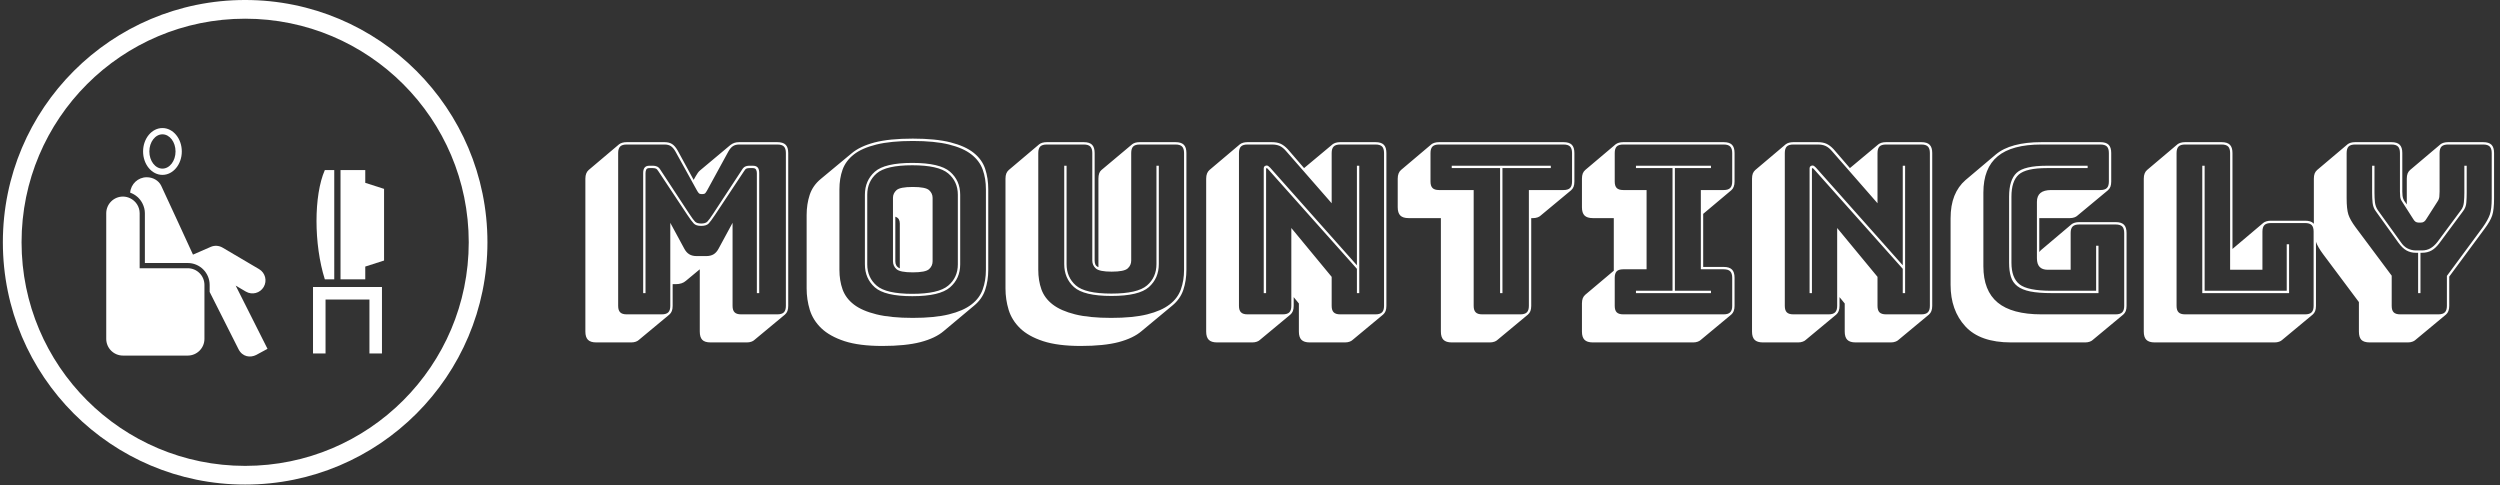 <svg xmlns="http://www.w3.org/2000/svg" version="1.1" xmlns:xlink="http://www.w3.org/1999/xlink" xmlns:svgjs="http://svgjs.dev/svgjs" width="1000" height="194" viewBox="0 0 1000 194"><rect x="0" y="0" width="1000" height="194" fill="#333333" stroke="none"/><g transform="matrix(1,0,0,1,-0.606,-0.084)"><svg viewBox="0 0 396 77" data-background-color="#ffffff" preserveAspectRatio="xMidYMid meet" height="194" width="1000" xmlns="http://www.w3.org/2000/svg" xmlns:xlink="http://www.w3.org/1999/xlink"><g id="tight-bounds" transform="matrix(1,0,0,1,0.24,0.033)"><svg viewBox="0 0 395.52 76.933" height="76.933" width="395.52"><g><svg viewBox="0 0 516.215 100.41" height="76.933" width="395.52"><g transform="matrix(1,0,0,1,120.695,28.723)"><svg viewBox="0 0 395.52 42.964" height="42.964" width="395.52"><g><svg viewBox="0 0 395.52 42.964" height="42.964" width="395.52"><g><svg viewBox="0 0 395.52 42.964" height="42.964" width="395.52"><g transform="matrix(1,0,0,1,0,0)"><svg width="395.52" viewBox="2.25 -37.25 404.58 43.95" height="42.964" data-palette-color="#ffffff"><path d="M26.8-19.25L26.8-19.25Q27.7-19.25 28.1-19.65 28.5-20.05 29.35-21.35L29.35-21.35 35.45-30.65Q35.75-31.15 36.13-31.33 36.5-31.5 36.9-31.5L36.9-31.5 37.75-31.5Q38.45-31.5 38.78-31.13 39.1-30.75 39.1-29.95L39.1-29.95 39.1-4.5 38.6-4.5 38.6-29.95Q38.6-30.35 38.43-30.68 38.25-31 37.75-31L37.75-31 37-31Q36.65-31 36.4-30.9 36.15-30.8 35.85-30.3L35.85-30.3 29.75-21.1Q28.85-19.75 28.38-19.25 27.9-18.75 26.8-18.75L26.8-18.75Q25.7-18.75 25.23-19.25 24.75-19.75 23.85-21.1L23.85-21.1 17.75-30.3Q17.45-30.8 17.18-30.9 16.9-31 16.55-31L16.55-31 15.8-31Q15.3-31 15.15-30.68 15-30.35 15-29.95L15-29.95 15-4.5 14.5-4.5 14.5-29.95Q14.5-30.75 14.83-31.13 15.15-31.5 15.8-31.5L15.8-31.5 16.65-31.5Q17.05-31.5 17.45-31.33 17.85-31.15 18.15-30.65L18.15-30.65 24.25-21.35Q25.1-20.05 25.5-19.65 25.9-19.25 26.8-19.25ZM11 0L18.45 0Q19.4 0 19.83-0.43 20.25-0.85 20.25-1.8L20.25-1.8 20.25-19.4 23.2-13.95Q23.65-13.1 24.28-12.73 24.9-12.35 25.85-12.35L25.85-12.35 27.85-12.35Q28.8-12.35 29.43-12.73 30.05-13.1 30.5-13.95L30.5-13.95 33.45-19.4 33.45-1.8Q33.45-0.85 33.88-0.43 34.3 0 35.25 0L35.25 0 42.95 0Q43.9 0 44.33-0.43 44.75-0.85 44.75-1.8L44.75-1.8 44.75-34.2Q44.75-35.15 44.33-35.58 43.9-36 42.95-36L42.95-36 34.85-36Q34.05-36 33.52-35.65 33-35.3 32.55-34.5L32.55-34.5 28.1-26.35Q27.85-25.9 27.68-25.7 27.5-25.5 27.2-25.5L27.2-25.5 26.75-25.5Q26.45-25.5 26.28-25.7 26.1-25.9 25.85-26.35L25.85-26.35 21.35-34.5Q20.9-35.3 20.38-35.65 19.85-36 19.05-36L19.05-36 11-36Q10.05-36 9.63-35.58 9.2-35.15 9.2-34.2L9.2-34.2 9.2-1.8Q9.2-0.85 9.63-0.43 10.05 0 11 0L11 0ZM20.05 0.05L20.05 0.05 13.55 5.45Q13.35 5.65 12.93 5.8 12.5 5.95 12 5.95L12 5.95 4.55 5.95Q3.35 5.95 2.8 5.4 2.25 4.85 2.25 3.65L2.25 3.65 2.25-28.75Q2.25-29.4 2.43-29.85 2.6-30.3 2.95-30.6L2.95-30.6 9.4-36.05Q9.65-36.25 10.08-36.38 10.5-36.5 11-36.5L11-36.5 19.05-36.5Q20-36.5 20.63-36.1 21.25-35.7 21.8-34.75L21.8-34.75 25.2-28.5 25.65-29.3Q25.85-29.65 26.08-29.98 26.3-30.3 26.55-30.5L26.55-30.5 33-35.9Q33.4-36.2 33.83-36.35 34.25-36.5 34.85-36.5L34.85-36.5 42.95-36.5Q44.15-36.5 44.7-35.95 45.25-35.4 45.25-34.2L45.25-34.2 45.25-1.8Q45.25-1.15 45.08-0.7 44.9-0.25 44.55 0.05L44.55 0.05 38.05 5.45Q37.85 5.65 37.43 5.8 37 5.95 36.5 5.95L36.5 5.95 28.8 5.95Q27.55 5.95 27.03 5.4 26.5 4.85 26.5 3.65L26.5 3.65 26.5-9.55 23.55-7.1Q23.15-6.75 22.63-6.58 22.1-6.4 21.4-6.4L21.4-6.4 20.75-6.4 20.75-1.8Q20.75-1.15 20.58-0.7 20.4-0.25 20.05 0.05ZM84.65-1.85L78.2 3.55Q76.45 5.05 73.3 5.88 70.15 6.7 65.2 6.7L65.2 6.7Q60.3 6.7 57.17 5.68 54.05 4.65 52.27 2.95 50.5 1.25 49.82-0.95 49.15-3.15 49.15-5.5L49.15-5.5 49.15-21.05Q49.15-23.35 49.8-25.33 50.45-27.3 52.15-28.7L52.15-28.7 58.65-34.1Q60.4-35.6 63.52-36.43 66.65-37.25 71.65-37.25L71.65-37.25Q76.55-37.25 79.67-36.45 82.8-35.65 84.57-34.23 86.35-32.8 87-30.83 87.65-28.85 87.65-26.5L87.65-26.5 87.65-9.45Q87.65-7.15 87-5.2 86.35-3.25 84.65-1.85L84.65-1.85ZM87.15-9.45L87.15-9.45 87.15-26.5Q87.15-28.8 86.47-30.68 85.8-32.55 84.07-33.9 82.35-35.25 79.32-36 76.3-36.75 71.65-36.75L71.65-36.75Q67-36.75 63.95-36 60.9-35.25 59.17-33.9 57.45-32.55 56.77-30.68 56.1-28.8 56.1-26.5L56.1-26.5 56.1-9.45Q56.1-7.15 56.77-5.28 57.45-3.4 59.17-2.08 60.9-0.75 63.95 0 67 0.75 71.65 0.75L71.65 0.75Q76.3 0.75 79.32 0 82.35-0.75 84.07-2.08 85.8-3.4 86.47-5.28 87.15-7.15 87.15-9.45ZM81.7-25.35L81.7-10.6Q81.7-7.6 79.55-5.73 77.4-3.85 71.55-3.85L71.55-3.85Q65.7-3.85 63.6-5.73 61.5-7.6 61.5-10.6L61.5-10.6 61.5-25.35Q61.5-28.35 63.6-30.23 65.7-32.1 71.55-32.1L71.55-32.1Q77.4-32.1 79.55-30.23 81.7-28.35 81.7-25.35L81.7-25.35ZM62-25.35L62-10.6Q62-7.8 64-6.08 66-4.35 71.55-4.35L71.55-4.35Q77.1-4.35 79.15-6.08 81.2-7.8 81.2-10.6L81.2-10.6 81.2-25.35Q81.2-28.15 79.15-29.88 77.1-31.6 71.55-31.6L71.55-31.6Q66-31.6 64-29.88 62-28.15 62-25.35L62-25.35ZM67.45-11.25L67.45-11.25 67.45-24.7Q67.45-25.65 68.2-26.33 68.95-27 71.65-27L71.65-27Q74.35-27 75.1-26.33 75.85-25.65 75.85-24.7L75.85-24.7 75.85-11.25Q75.85-10.25 75.1-9.58 74.35-8.9 71.65-8.9L71.65-8.9Q68.95-8.9 68.2-9.58 67.45-10.25 67.45-11.25ZM67.95-20.7L67.95-11.25Q67.95-10.75 68.15-10.38 68.35-10 68.9-9.75L68.9-9.75 68.9-19.25Q68.9-19.75 68.7-20.13 68.5-20.5 67.95-20.7L67.95-20.7ZM107.25 6.7L107.25 6.7Q102.4 6.7 99.27 5.68 96.15 4.65 94.4 2.95 92.65 1.25 91.97-0.95 91.3-3.15 91.3-5.5L91.3-5.5 91.3-28.75Q91.3-29.4 91.47-29.85 91.65-30.3 92-30.6L92-30.6 98.45-36.05Q98.7-36.25 99.12-36.38 99.55-36.5 100.05-36.5L100.05-36.5 107.9-36.5Q109.1-36.5 109.65-35.95 110.2-35.4 110.2-34.2L110.2-34.2 110.2-11.4Q110.2-10.95 110.35-10.58 110.5-10.2 111-10L111-10 111-28.75Q111-29.4 111.15-29.85 111.3-30.3 111.6-30.55L111.6-30.55 111.65-30.6 118.15-36.05Q118.4-36.25 118.8-36.38 119.2-36.5 119.75-36.5L119.75-36.5 127.35-36.5Q128.55-36.5 129.1-35.95 129.65-35.4 129.65-34.2L129.65-34.2 129.65-9.45Q129.65-7.15 129-5.2 128.35-3.25 126.65-1.85L126.65-1.85 120.15 3.55Q118.4 5.05 115.3 5.88 112.2 6.7 107.25 6.7ZM129.15-9.45L129.15-9.45 129.15-34.2Q129.15-35.15 128.72-35.58 128.3-36 127.35-36L127.35-36 119.75-36Q118.8-36 118.37-35.58 117.95-35.15 117.95-34.2L117.95-34.2 117.95-11.4Q117.95-10.4 117.2-9.73 116.45-9.05 113.8-9.05L113.8-9.05Q111.2-9.05 110.45-9.73 109.7-10.4 109.7-11.4L109.7-11.4 109.7-34.2Q109.7-35.15 109.27-35.58 108.85-36 107.9-36L107.9-36 100.05-36Q99.1-36 98.67-35.58 98.25-35.15 98.25-34.2L98.25-34.2 98.25-9.45Q98.25-7.15 98.92-5.28 99.6-3.4 101.32-2.08 103.05-0.75 106.05 0 109.05 0.75 113.7 0.75L113.7 0.75Q118.35 0.75 121.35 0 124.35-0.75 126.07-2.08 127.8-3.4 128.47-5.28 129.15-7.15 129.15-9.45ZM103.75-10.65L103.75-31.5 104.25-31.5 104.25-10.65Q104.25-7.85 106.22-6.13 108.2-4.4 113.75-4.4L113.75-4.4Q119.3-4.4 121.3-6.13 123.3-7.85 123.3-10.65L123.3-10.65 123.3-31.5 123.8-31.5 123.8-10.65Q123.8-7.65 121.7-5.78 119.6-3.9 113.75-3.9L113.75-3.9Q107.9-3.9 105.82-5.78 103.75-7.65 103.75-10.65L103.75-10.65ZM147.39-31.1L147.39-31.1 165.79-10.4 165.79-31.5 166.29-31.5 166.29-4.5 165.79-4.5 165.79-9.65 146.89-30.85Q146.84-30.9 146.77-30.95 146.69-31 146.64-31L146.64-31Q146.59-31 146.57-30.95 146.54-30.9 146.54-30.85L146.54-30.85 146.54-4.5 146.04-4.5 146.04-30.95Q146.04-31.25 146.24-31.4 146.44-31.55 146.64-31.55L146.64-31.55Q146.84-31.55 146.99-31.45 147.14-31.35 147.39-31.1ZM142.59 0L150.09 0Q151.04 0 151.47-0.43 151.89-0.85 151.89-1.8L151.89-1.8 151.89-18.3 160.44-7.95 160.44-1.8Q160.44-0.85 160.87-0.43 161.29 0 162.24 0L162.24 0 169.74 0Q170.69 0 171.12-0.43 171.54-0.85 171.54-1.8L171.54-1.8 171.54-34.2Q171.54-35.15 171.12-35.58 170.69-36 169.74-36L169.74-36 162.24-36Q161.29-36 160.87-35.58 160.44-35.15 160.44-34.2L160.44-34.2 160.44-23.55 150.74-34.65Q150.09-35.4 149.42-35.7 148.74-36 147.79-36L147.79-36 142.59-36Q141.64-36 141.22-35.58 140.79-35.15 140.79-34.2L140.79-34.2 140.79-1.8Q140.79-0.85 141.22-0.43 141.64 0 142.59 0L142.59 0ZM151.69 0.05L151.69 0.05 145.19 5.45Q144.99 5.65 144.57 5.8 144.14 5.95 143.64 5.95L143.64 5.95 136.14 5.95Q134.94 5.95 134.39 5.4 133.84 4.85 133.84 3.65L133.84 3.65 133.84-28.75Q133.84-29.4 134.02-29.85 134.19-30.3 134.54-30.6L134.54-30.6 140.99-36.05Q141.24-36.25 141.67-36.38 142.09-36.5 142.59-36.5L142.59-36.5 147.79-36.5Q148.89-36.5 149.64-36.15 150.39-35.8 151.14-35L151.14-35 154.59-31 160.64-36.05Q160.89-36.25 161.32-36.38 161.74-36.5 162.24-36.5L162.24-36.5 169.74-36.5Q170.94-36.5 171.49-35.95 172.04-35.4 172.04-34.2L172.04-34.2 172.04-1.8Q172.04-1.15 171.87-0.7 171.69-0.25 171.34 0.05L171.34 0.05 164.84 5.45Q164.64 5.65 164.22 5.8 163.79 5.95 163.29 5.95L163.29 5.95 155.79 5.95Q154.59 5.95 154.04 5.4 153.49 4.85 153.49 3.65L153.49 3.65 153.49-2.3 152.39-3.65 152.39-1.8Q152.39-1.15 152.22-0.7 152.04-0.25 151.69 0.05ZM193.99 5.95L193.99 5.95 185.89 5.95Q184.69 5.95 184.14 5.4 183.59 4.85 183.59 3.65L183.59 3.65 183.59-20.4 176.74-20.4Q175.54-20.4 174.99-20.95 174.44-21.5 174.44-22.7L174.44-22.7 174.44-28.75Q174.44-29.4 174.62-29.85 174.79-30.3 175.14-30.6L175.14-30.6 181.59-36.05Q181.84-36.25 182.27-36.38 182.69-36.5 183.19-36.5L183.19-36.5 209.59-36.5Q210.79-36.5 211.34-35.95 211.89-35.4 211.89-34.2L211.89-34.2 211.89-28.15Q211.89-27.5 211.72-27.05 211.54-26.6 211.19-26.3L211.19-26.3 204.69-20.9Q204.49-20.7 204.07-20.55 203.64-20.4 203.14-20.4L203.14-20.4 202.74-20.4 202.74-1.8Q202.74-1.15 202.57-0.7 202.39-0.25 202.04 0.05L202.04 0.05 195.54 5.45Q195.34 5.65 194.92 5.8 194.49 5.95 193.99 5.95ZM192.34 0L200.44 0Q201.39 0 201.82-0.43 202.24-0.85 202.24-1.8L202.24-1.8 202.24-26.35 209.59-26.35Q210.54-26.35 210.97-26.78 211.39-27.2 211.39-28.15L211.39-28.15 211.39-34.2Q211.39-35.15 210.97-35.58 210.54-36 209.59-36L209.59-36 183.19-36Q182.24-36 181.82-35.58 181.39-35.15 181.39-34.2L181.39-34.2 181.39-28.15Q181.39-27.2 181.82-26.78 182.24-26.35 183.19-26.35L183.19-26.35 190.54-26.35 190.54-1.8Q190.54-0.85 190.97-0.43 191.39 0 192.34 0L192.34 0ZM196.64-4.5L196.14-4.5 196.14-31 185.89-31 185.89-31.5 206.89-31.5 206.89-31 196.64-31 196.64-4.5ZM237.09 5.95L237.09 5.95 215.79 5.95Q214.59 5.95 214.04 5.4 213.49 4.85 213.49 3.65L213.49 3.65 213.49-2.3Q213.49-2.95 213.66-3.4 213.84-3.85 214.19-4.15L214.19-4.15 220.24-9.25 220.24-20.4 215.79-20.4Q214.59-20.4 214.04-20.95 213.49-21.5 213.49-22.7L213.49-22.7 213.49-28.75Q213.49-29.4 213.66-29.85 213.84-30.3 214.19-30.6L214.19-30.6 220.64-36.05Q220.89-36.25 221.31-36.38 221.74-36.5 222.24-36.5L222.24-36.5 243.54-36.5Q244.74-36.5 245.29-35.95 245.84-35.4 245.84-34.2L245.84-34.2 245.84-28.15Q245.84-27.5 245.66-27.05 245.49-26.6 245.14-26.3L245.14-26.3 239.19-21.3 239.19-10.05 243.54-10.05Q244.74-10.05 245.29-9.5 245.84-8.95 245.84-7.75L245.84-7.75 245.84-1.8Q245.84-1.15 245.66-0.7 245.49-0.25 245.14 0.05L245.14 0.05 238.64 5.45Q238.44 5.65 238.01 5.8 237.59 5.95 237.09 5.95ZM222.24 0L222.24 0 243.54 0Q244.49 0 244.91-0.43 245.34-0.85 245.34-1.8L245.34-1.8 245.34-7.75Q245.34-8.7 244.91-9.13 244.49-9.55 243.54-9.55L243.54-9.55 238.69-9.55 238.69-26.35 243.54-26.35Q244.49-26.35 244.91-26.78 245.34-27.2 245.34-28.15L245.34-28.15 245.34-34.2Q245.34-35.15 244.91-35.58 244.49-36 243.54-36L243.54-36 222.24-36Q221.29-36 220.86-35.58 220.44-35.15 220.44-34.2L220.44-34.2 220.44-28.15Q220.44-27.2 220.86-26.78 221.29-26.35 222.24-26.35L222.24-26.35 227.19-26.35 227.19-9.55 222.24-9.55Q221.29-9.55 220.86-9.13 220.44-8.7 220.44-7.75L220.44-7.75 220.44-1.8Q220.44-0.85 220.86-0.43 221.29 0 222.24 0ZM240.84-5L240.84-4.5 224.94-4.5 224.94-5 232.69-5 232.69-31 224.94-31 224.94-31.5 240.84-31.5 240.84-31 233.19-31 233.19-5 240.84-5ZM263.09-31.1L263.09-31.1 281.49-10.4 281.49-31.5 281.99-31.5 281.99-4.5 281.49-4.5 281.49-9.65 262.59-30.85Q262.54-30.9 262.46-30.95 262.39-31 262.34-31L262.34-31Q262.29-31 262.26-30.95 262.24-30.9 262.24-30.85L262.24-30.85 262.24-4.5 261.74-4.5 261.74-30.95Q261.74-31.25 261.94-31.4 262.14-31.55 262.34-31.55L262.34-31.55Q262.54-31.55 262.69-31.45 262.84-31.35 263.09-31.1ZM258.29 0L265.79 0Q266.74 0 267.16-0.43 267.59-0.85 267.59-1.8L267.59-1.8 267.59-18.3 276.14-7.95 276.14-1.8Q276.14-0.85 276.56-0.43 276.99 0 277.94 0L277.94 0 285.44 0Q286.39 0 286.81-0.43 287.24-0.85 287.24-1.8L287.24-1.8 287.24-34.2Q287.24-35.15 286.81-35.58 286.39-36 285.44-36L285.44-36 277.94-36Q276.99-36 276.56-35.58 276.14-35.15 276.14-34.2L276.14-34.2 276.14-23.55 266.44-34.65Q265.79-35.4 265.11-35.7 264.44-36 263.49-36L263.49-36 258.29-36Q257.34-36 256.91-35.58 256.49-35.15 256.49-34.2L256.49-34.2 256.49-1.8Q256.49-0.85 256.91-0.43 257.34 0 258.29 0L258.29 0ZM267.39 0.05L267.39 0.05 260.89 5.45Q260.69 5.65 260.26 5.8 259.84 5.95 259.34 5.95L259.34 5.95 251.84 5.95Q250.64 5.95 250.09 5.4 249.54 4.85 249.54 3.65L249.54 3.65 249.54-28.75Q249.54-29.4 249.71-29.85 249.89-30.3 250.24-30.6L250.24-30.6 256.69-36.05Q256.94-36.25 257.36-36.38 257.79-36.5 258.29-36.5L258.29-36.5 263.49-36.5Q264.59-36.5 265.34-36.15 266.09-35.8 266.84-35L266.84-35 270.29-31 276.34-36.05Q276.59-36.25 277.01-36.38 277.44-36.5 277.94-36.5L277.94-36.5 285.44-36.5Q286.64-36.5 287.19-35.95 287.74-35.4 287.74-34.2L287.74-34.2 287.74-1.8Q287.74-1.15 287.56-0.7 287.39-0.25 287.04 0.05L287.04 0.05 280.54 5.45Q280.34 5.65 279.91 5.8 279.49 5.95 278.99 5.95L278.99 5.95 271.49 5.95Q270.29 5.95 269.74 5.4 269.19 4.85 269.19 3.65L269.19 3.65 269.19-2.3 268.09-3.65 268.09-1.8Q268.09-1.15 267.91-0.7 267.74-0.25 267.39 0.05ZM320.18 5.95L320.18 5.95 304.43 5.95Q297.88 5.95 294.76 2.55 291.63-0.85 291.63-6.25L291.63-6.25 291.63-20.35Q291.63-23.1 292.43-25.1 293.23-27.1 294.78-28.45L294.78-28.45 301.23-33.9Q302.78-35.2 305.21-35.85 307.63-36.5 310.88-36.5L310.88-36.5 323.38-36.5Q324.58-36.5 325.13-35.95 325.68-35.4 325.68-34.2L325.68-34.2 325.68-28.15Q325.68-27.5 325.51-27.05 325.33-26.6 324.98-26.3L324.98-26.3 318.48-20.9Q318.28-20.7 317.86-20.55 317.43-20.4 316.93-20.4L316.93-20.4 310.43-20.4 310.43-13.2Q310.48-13.3 310.61-13.43 310.73-13.55 310.83-13.65L310.83-13.65 317.28-19.1Q317.53-19.3 317.96-19.43 318.38-19.55 318.88-19.55L318.88-19.55 326.63-19.55Q327.83-19.55 328.38-19 328.93-18.45 328.93-17.25L328.93-17.25 328.93-1.8Q328.93-1.15 328.76-0.7 328.58-0.25 328.23 0.05L328.23 0.05 321.73 5.45Q321.53 5.65 321.11 5.8 320.68 5.95 320.18 5.95ZM310.88 0L326.63 0Q327.58 0 328.01-0.43 328.43-0.85 328.43-1.8L328.43-1.8 328.43-17.25Q328.43-18.2 328.01-18.63 327.58-19.05 326.63-19.05L326.63-19.05 318.88-19.05Q317.93-19.05 317.51-18.63 317.08-18.2 317.08-17.25L317.08-17.25 317.08-9.45 312.23-9.45Q311.08-9.45 310.51-10.05 309.93-10.65 309.93-11.9L309.93-11.9 309.93-23.85Q309.93-25.1 310.68-25.73 311.43-26.35 312.98-26.35L312.98-26.35 323.38-26.35Q324.33-26.35 324.76-26.78 325.18-27.2 325.18-28.15L325.18-28.15 325.18-34.2Q325.18-35.15 324.76-35.58 324.33-36 323.38-36L323.38-36 310.88-36Q304.63-36 301.61-33.5 298.58-31 298.58-25.8L298.58-25.8 298.58-10.2Q298.58-5 301.61-2.5 304.63 0 310.88 0L310.88 0ZM322.98-4.5L313.03-4.5Q310.28-4.5 308.53-4.85 306.78-5.2 305.78-5.98 304.78-6.75 304.41-7.98 304.03-9.2 304.03-10.95L304.03-10.95 304.03-24.95Q304.03-28.5 305.63-30 307.23-31.5 312.03-31.5L312.03-31.5 320.68-31.5 320.68-31 312.03-31Q307.63-31 306.08-29.63 304.53-28.25 304.53-24.95L304.53-24.95 304.53-10.95Q304.53-7.7 306.26-6.35 307.98-5 313.03-5L313.03-5 322.48-5 322.48-14.55 322.98-14.55 322.98-4.5ZM360.33 5.95L360.33 5.95 334.88 5.95Q333.68 5.95 333.13 5.4 332.58 4.85 332.58 3.65L332.58 3.65 332.58-28.75Q332.58-29.4 332.76-29.85 332.93-30.3 333.28-30.6L333.28-30.6 339.73-36.05Q339.98-36.25 340.41-36.38 340.83-36.5 341.33-36.5L341.33-36.5 349.08-36.5Q350.28-36.5 350.83-35.95 351.38-35.4 351.38-34.2L351.38-34.2 351.38-13.85 351.48-13.95 357.93-19.4Q358.18-19.6 358.61-19.73 359.03-19.85 359.53-19.85L359.53-19.85 366.78-19.85Q367.98-19.85 368.53-19.3 369.08-18.75 369.08-17.55L369.08-17.55 369.08-1.8Q369.08-1.15 368.91-0.7 368.73-0.25 368.38 0.05L368.38 0.05 361.88 5.45Q361.68 5.65 361.26 5.8 360.83 5.95 360.33 5.95ZM341.33 0L366.78 0Q367.73 0 368.16-0.43 368.58-0.85 368.58-1.8L368.58-1.8 368.58-17.55Q368.58-18.5 368.16-18.93 367.73-19.35 366.78-19.35L366.78-19.35 359.53-19.35Q358.58-19.35 358.16-18.93 357.73-18.5 357.73-17.55L357.73-17.55 357.73-9.45 350.88-9.45 350.88-34.2Q350.88-35.15 350.46-35.58 350.03-36 349.08-36L349.08-36 341.33-36Q340.38-36 339.96-35.58 339.53-35.15 339.53-34.2L339.53-34.2 339.53-1.8Q339.53-0.85 339.96-0.43 340.38 0 341.33 0L341.33 0ZM363.38-4.5L344.98-4.5 344.98-31.5 345.48-31.5 345.48-5 362.88-5 362.88-14.85 363.38-14.85 363.38-4.5ZM388.58 5.95L388.58 5.95 380.48 5.95Q379.23 5.95 378.7 5.4 378.18 4.85 378.18 3.65L378.18 3.65 378.18-2.6 370.63-12.7Q369.43-14.3 369.03-15.5 368.63-16.7 368.63-19.15L368.63-19.15 368.63-28.75Q368.63-29.4 368.8-29.85 368.98-30.3 369.33-30.6L369.33-30.6 375.78-36.05Q376.03-36.25 376.45-36.38 376.88-36.5 377.38-36.5L377.38-36.5 385.08-36.5Q386.28-36.5 386.83-35.95 387.38-35.4 387.38-34.2L387.38-34.2 387.38-26Q387.38-25.55 387.43-25.1 387.48-24.65 387.73-24.15L387.73-24.15 388.33-23.3 388.33-28.75Q388.33-29.4 388.5-29.85 388.68-30.3 389.03-30.6L389.03-30.6 395.48-36.05Q395.73-36.25 396.15-36.38 396.58-36.5 397.08-36.5L397.08-36.5 404.53-36.5Q405.73-36.5 406.28-35.95 406.83-35.4 406.83-34.2L406.83-34.2 406.83-24.6Q406.83-22.15 406.43-20.95 406.03-19.75 404.83-18.15L404.83-18.15 397.33-8 397.33-1.8Q397.33-1.15 397.15-0.7 396.98-0.25 396.63 0.05L396.63 0.05 390.13 5.45Q389.93 5.65 389.5 5.8 389.08 5.95 388.58 5.95ZM386.93 0L395.03 0Q395.98 0 396.4-0.43 396.83-0.85 396.83-1.8L396.83-1.8 396.83-8.15 404.43-18.45Q405.53-20 405.93-21.15 406.33-22.3 406.33-24.6L406.33-24.6 406.33-34.2Q406.33-35.15 405.9-35.58 405.48-36 404.53-36L404.53-36 397.08-36Q396.13-36 395.7-35.58 395.28-35.15 395.28-34.2L395.28-34.2 395.28-26Q395.28-25.5 395.23-24.95 395.18-24.4 394.83-23.9L394.83-23.9 392.53-20.3Q392.28-19.85 392-19.65 391.73-19.45 391.33-19.45L391.33-19.45 390.83-19.45Q390.43-19.45 390.15-19.65 389.88-19.85 389.63-20.3L389.63-20.3 387.33-23.9Q386.98-24.4 386.93-24.95 386.88-25.5 386.88-26L386.88-26 386.88-34.2Q386.88-35.15 386.45-35.58 386.03-36 385.08-36L385.08-36 377.38-36Q376.43-36 376-35.58 375.58-35.15 375.58-34.2L375.58-34.2 375.58-24.6Q375.58-22.3 375.95-21.15 376.33-20 377.48-18.45L377.48-18.45 385.13-8.2 385.13-1.8Q385.13-0.85 385.55-0.43 385.98 0 386.93 0L386.93 0ZM391.58-13.05L391.58-13.05 391.23-13.05 391.23-4.5 390.73-4.5 390.73-13.05 390.23-13.05Q389.13-13.05 388.25-13.55 387.38-14.05 386.58-15.15L386.58-15.15 381.73-21.9Q381.18-22.65 381.08-23.65 380.98-24.65 380.98-25.75L380.98-25.75 380.98-31.5 381.48-31.5 381.48-25.75Q381.48-24.7 381.58-23.78 381.68-22.85 382.18-22.1L382.18-22.1 387.03-15.35Q387.68-14.35 388.53-13.95 389.38-13.55 390.23-13.55L390.23-13.55 391.58-13.55Q392.53-13.55 393.3-13.98 394.08-14.4 394.83-15.35L394.83-15.35 399.83-22.1Q400.33-22.75 400.43-23.73 400.53-24.7 400.53-25.75L400.53-25.75 400.53-31.5 401.03-31.5 401.03-25.75Q401.03-24.65 400.95-23.68 400.88-22.7 400.28-21.9L400.28-21.9 395.28-15.15Q394.48-14.05 393.6-13.55 392.73-13.05 391.58-13.05Z" opacity="1" transform="matrix(1,0,0,1,0,0)" fill="#ffffff" class="undefined-text-0" data-fill-palette-color="primary" id="text-0"></path></svg></g></svg></g></svg></g></svg></g><g><svg viewBox="0 0 100.41 100.41" height="100.41" width="100.41"><g><svg></svg></g><g id="icon-0"><svg viewBox="0 0 100.41 100.41" height="100.41" width="100.41"><g><path d="M0 50.205c0-27.727 22.478-50.205 50.205-50.205 27.727 0 50.205 22.478 50.205 50.205 0 27.727-22.478 50.205-50.205 50.205-27.727 0-50.205-22.478-50.205-50.205zM50.205 96.536c25.588 0 46.331-20.743 46.331-46.331 0-25.588-20.743-46.331-46.331-46.33-25.588 0-46.331 20.743-46.33 46.33 0 25.588 20.743 46.331 46.33 46.331z" data-fill-palette-color="accent" fill="#ffffff" stroke="transparent"></path></g><g transform="matrix(1,0,0,1,21.421,26.534)"><svg viewBox="0 0 57.568 47.342" height="47.342" width="57.568"><g><svg xmlns="http://www.w3.org/2000/svg" xmlns:xlink="http://www.w3.org/1999/xlink" version="1.1" x="0" y="0" viewBox="12.592 30.541 74.816 61.527" enable-background="new 0 0 100 100" xml:space="preserve" height="47.342" width="57.568" class="icon-c-0" data-fill-palette-color="accent" id="c-0"><g fill="#ffffff" data-fill-palette-color="accent"><path d="M27.727 43.153c2.873 0 5.215-2.828 5.215-6.305s-2.342-6.307-5.215-6.307c-2.875 0-5.213 2.83-5.213 6.307S24.852 43.153 27.727 43.153zM27.727 32.229c1.945 0 3.527 2.07 3.527 4.619 0 2.545-1.582 4.617-3.527 4.617-1.943 0-3.525-2.072-3.525-4.617C24.201 34.299 25.783 32.229 27.727 32.229z" fill="#ffffff" data-fill-palette-color="accent"></path><polygon points="82.346,71.28 82.346,67.842 87.408,66.219 87.408,46.92 82.346,45.295 82.346,41.858 75.684,41.858 75.684,71.28     " fill="#ffffff" data-fill-palette-color="accent"></polygon><path d="M47.447 72.967c1.533 0.904 2.744 1.617 2.744 1.617 1.67 0.982 3.822 0.426 4.803-1.244 0.984-1.668 0.428-3.818-1.238-4.803l-9.844-5.799c-0.973-0.568-2.154-0.645-3.186-0.193l-4.773 2.084c0 0-7.938-17.287-8.572-18.578-0.686-1.396-2.215-2.26-3.881-2.26-2.363 0-4.281 1.828-4.465 4.148 1.465 0.514 2.656 1.576 3.334 2.953 0.389 0.787 0.629 1.662 0.629 2.6v13.393h11.539c3.262 0 5.906 2.645 5.906 5.906v1.887c0.471 0.922 7.775 15.424 7.775 15.424 1.066 2.1 3.189 2.342 4.754 1.547l3.051-1.654L47.447 72.967z" fill="#ffffff" data-fill-palette-color="accent"></path><path d="M71.457 41.858c-2.988 6.795-2.988 19.977 0 29.422h2.539V41.858H71.457z" fill="#ffffff" data-fill-palette-color="accent"></path><path d="M68.275 73.354v17.895h3.375c0 0 0-11.883 0-14.52 2.332 0 9.486 0 11.82 0 0 2.637 0 14.52 0 14.52h3.375V73.354H68.275z" fill="#ffffff" data-fill-palette-color="accent"></path><path d="M34.537 68.292H21.592V53.493c0-1.799-1.064-3.34-2.592-4.061-0.582-0.275-1.223-0.439-1.908-0.439-2.488 0-4.5 2.016-4.5 4.5v33.818c0 2.484 2.012 4.5 4.5 4.5h17.445c2.484 0 4.5-2.016 4.5-4.5v-14.52C39.037 70.309 37.021 68.292 34.537 68.292z" fill="#ffffff" data-fill-palette-color="accent"></path></g></svg></g></svg></g></svg></g></svg></g></svg></g><defs></defs></svg><rect width="395.52" height="76.933" fill="none" stroke="none" visibility="hidden"></rect></g></svg></g></svg>